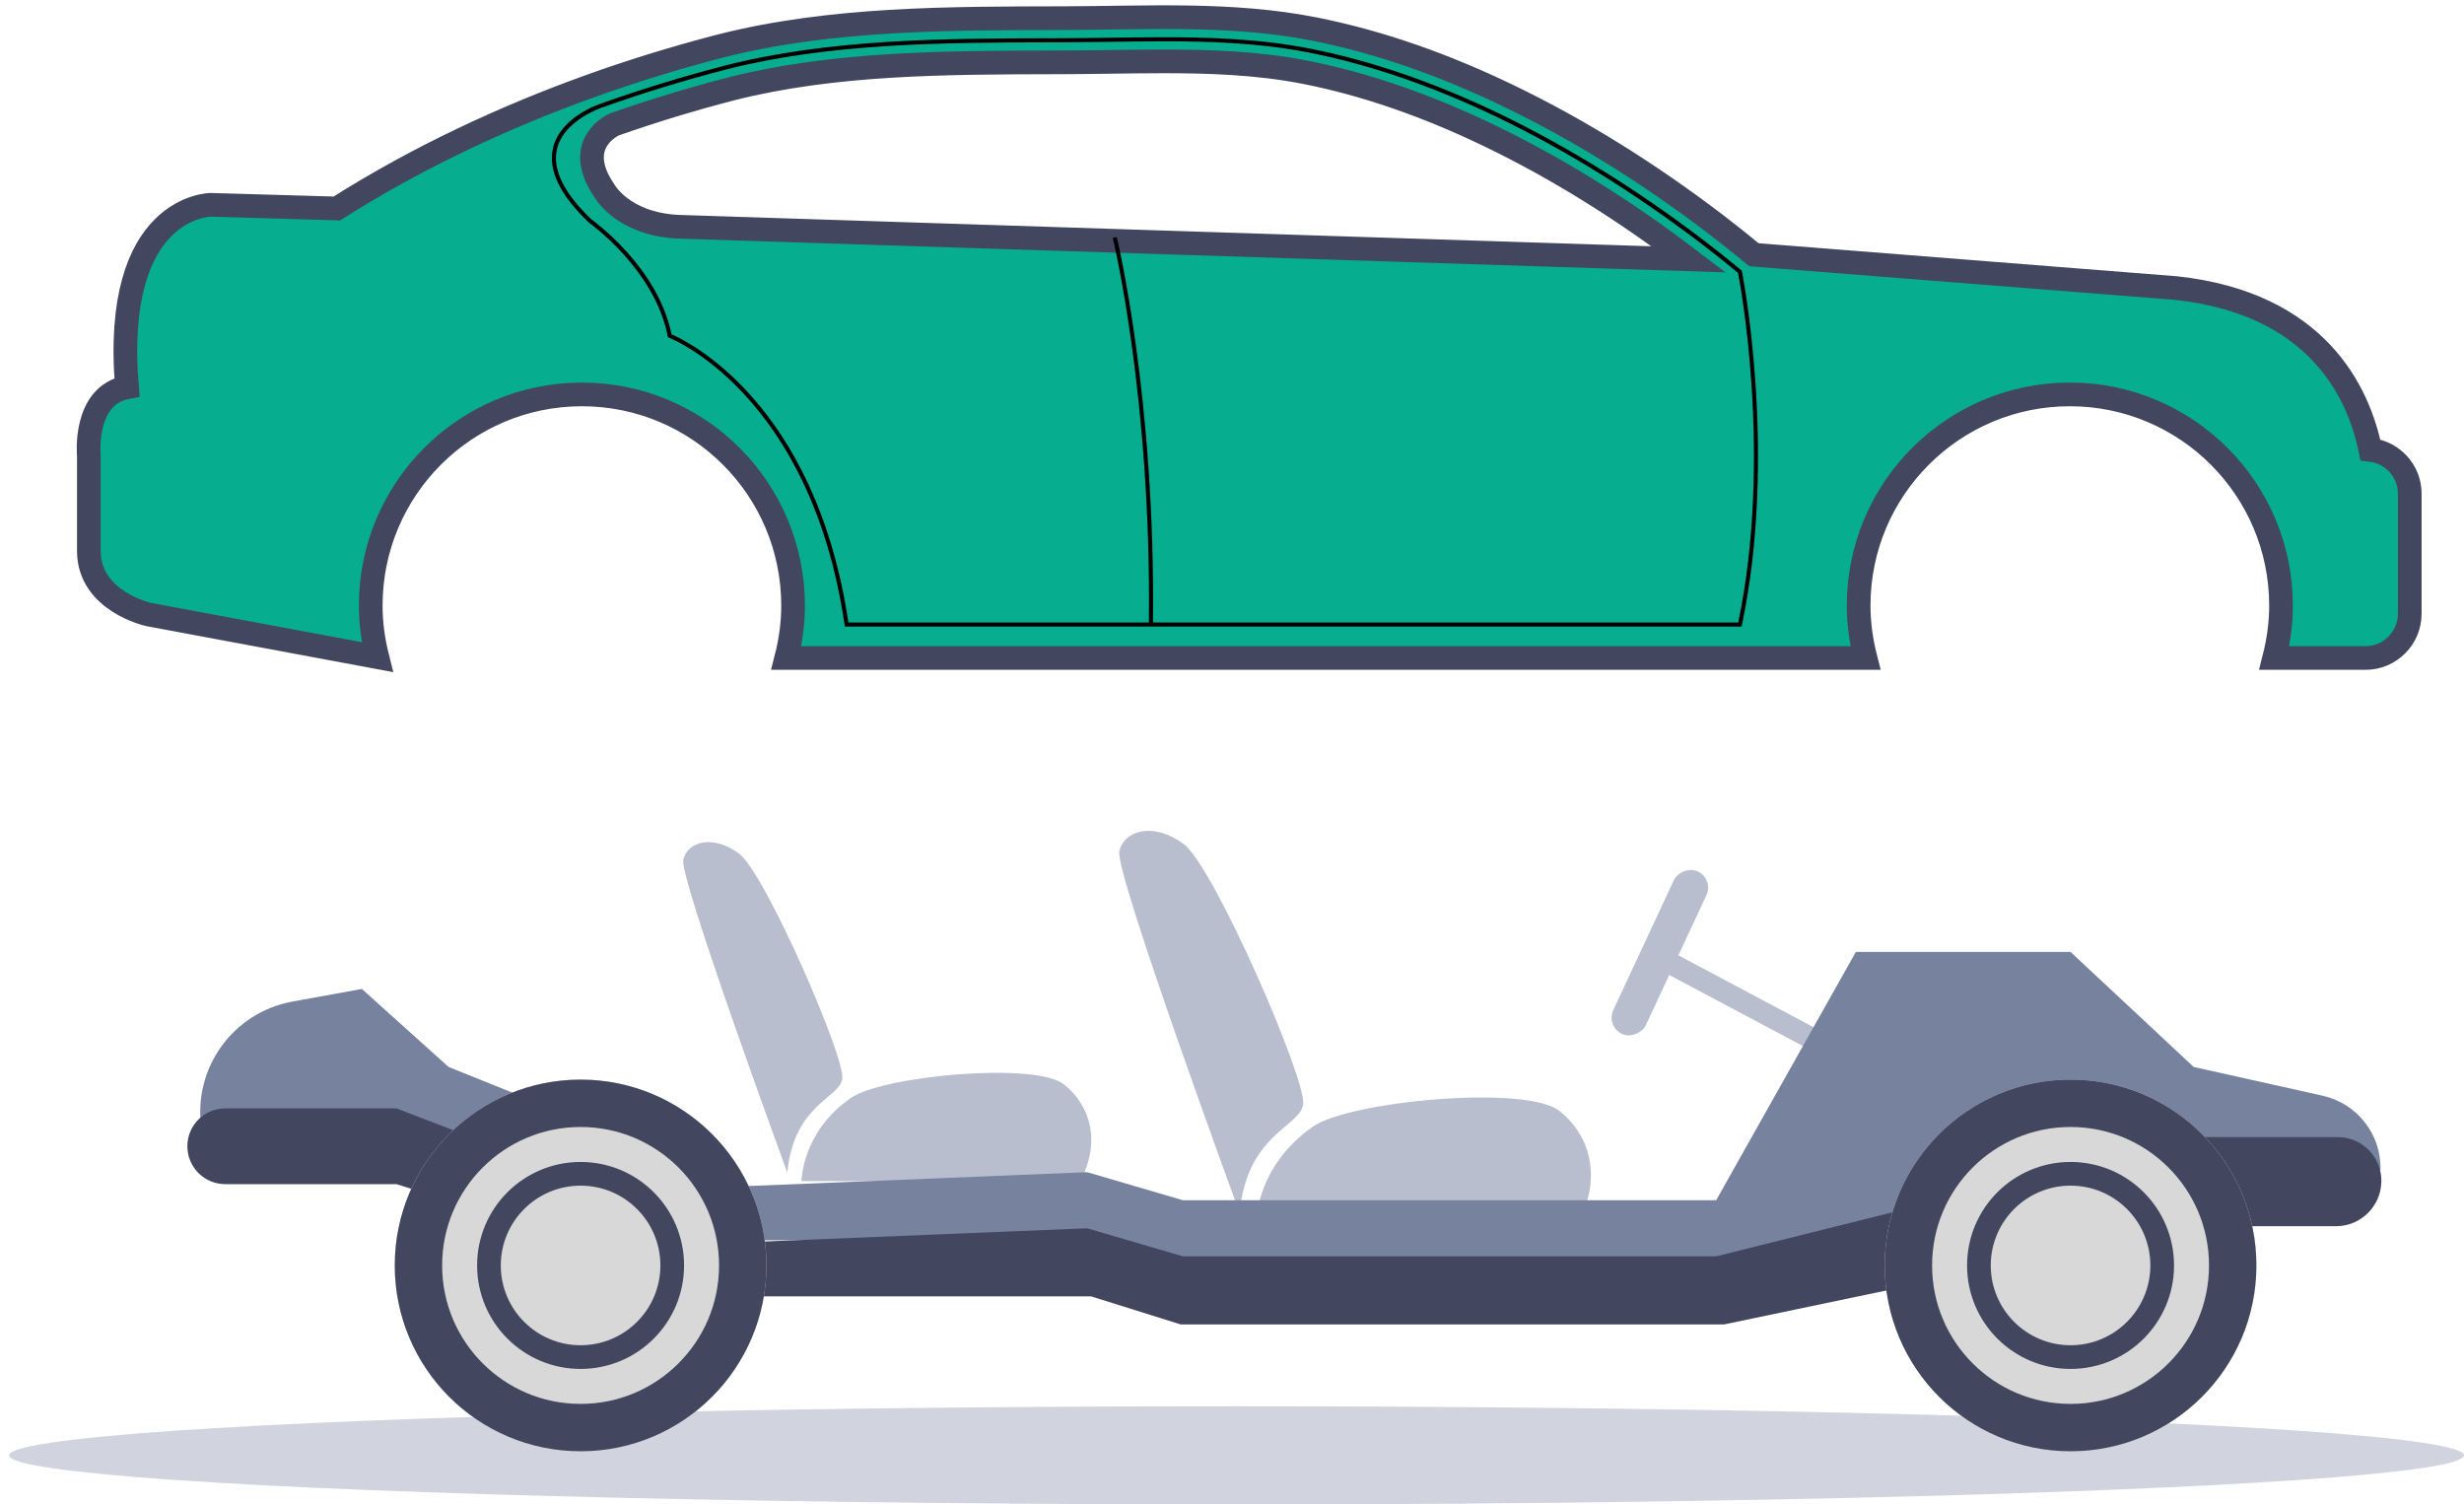 
<svg width="208px" height="127px" viewBox="0 0 208 127" version="1.1" xmlns="http://www.w3.org/2000/svg" xmlns:xlink="http://www.w3.org/1999/xlink">
    <!-- Generator: Sketch 46.2 (44496) - http://www.bohemiancoding.com/sketch -->
    <desc>Created with Sketch.</desc>
    <defs>
        <circle id="path-1" cx="15.688" cy="15.81" r="15.688"></circle>
        <circle id="path-2" cx="15.688" cy="15.81" r="15.688"></circle>
    </defs>
    <g id="App" stroke="none" stroke-width="1" fill="none" fill-rule="evenodd">
        <g id="Заполнение-профиля-07" transform="translate(-84, -85)">
            <g id="car-illustration" transform="translate(188, 148.799) scale(-1, 1) translate(-188, -148.799) translate(84, 85.299)">
                <ellipse id="Oval-12" fill="#D1D4DF" cx="103.611" cy="122.557" rx="103.611" ry="4.144"></ellipse>
                <g id="Group-9" transform="translate(59.106, 84.104) rotate(11) translate(-59.106, -84.104) translate(44.606, 70.604)" fill="#B8BECD">
                    <rect id="Rectangle-5" transform="translate(11.884, 16.883) rotate(51) translate(-11.884, -16.883) " x="10.971" y="2.997" width="1.826" height="27.772"></rect>
                    <rect id="Rectangle-7" transform="translate(22.356, 7.916) rotate(-36) translate(-22.356, -7.916) " x="20.842" y="0.349" width="3.027" height="15.134" rx="1.513"></rect>
                </g>
                <g id="Group-16" transform="translate(3.626, 0.964)">
                    <path d="M186.575,16.028 C186.575,16.028 194.943,16.028 193.655,31.428 C197.378,32.12 196.873,37.204 196.873,37.204 L196.873,45.248 C196.873,49.508 191.825,50.612 191.825,50.612 L172.523,54.209 C172.873,52.814 173.079,51.363 173.079,49.859 C173.079,40.014 165.097,32.032 155.252,32.032 C145.406,32.032 137.425,40.014 137.425,49.859 C137.425,51.388 137.637,52.865 138,54.282 L46.9,54.282 C47.262,52.865 47.476,51.388 47.476,49.859 C47.476,40.014 39.494,32.032 29.647,32.032 C19.802,32.032 11.82,40.014 11.82,49.859 C11.82,51.388 12.034,52.865 12.395,54.282 L4.683,54.282 C2.632,54.282 0.954,52.603 0.954,50.553 L0.954,40.401 C0.954,38.489 2.418,36.92 4.278,36.713 C5.281,31.826 8.772,24.349 20.684,23.055 L56.311,20.242 C57.375,19.364 58.453,18.501 59.55,17.664 C65.015,13.502 70.86,9.8 77.053,6.817 C82.269,4.304 87.755,2.309 93.442,1.185 C100.398,-0.192 107.589,0.252 114.634,0.27 C124.236,0.294 134.235,0.249 143.586,2.63 C151.028,4.56 158.315,7.153 165.259,10.458 C168.928,12.205 172.504,14.158 175.935,16.336 L186.575,16.028 Z M147.146,17.877 C151.889,17.64 153.399,14.773 153.399,14.773 C156.092,10.785 152.508,9.239 152.508,9.239 C149.305,8.112 146.018,7.112 142.667,6.243 C134.026,4.044 124.572,4.021 115.43,4.001 L114.625,3.998 C113.275,3.995 111.921,3.977 110.564,3.957 C109.094,3.938 107.621,3.917 106.148,3.917 C102.537,3.917 98.288,4.026 94.165,4.842 C89.188,5.826 83.976,7.621 78.672,10.177 C73.01,12.903 67.336,16.42 61.81,20.63 L147.146,17.877 Z" id="Combined-Shape" stroke="#42475F" stroke-width="2" fill="#06AE8F"></path>
                    <path d="M57.638,51.287 L132.755,51.287 C135.553,32.575 146.569,27.431 147.689,26.955 C148.846,21.239 154.378,17.309 154.434,17.269 C156.76,15.057 157.751,13.055 157.359,11.335 C156.802,8.888 153.585,7.825 153.552,7.815 C150.16,6.606 146.64,5.525 143.084,4.604 C134.24,2.353 124.68,2.331 115.435,2.309 L114.629,2.307 C113.389,2.304 112.142,2.288 110.894,2.271 L110.588,2.267 C109.224,2.247 107.68,2.225 106.148,2.225 C102.455,2.225 98.104,2.338 93.837,3.183 C88.722,4.195 83.372,6.035 77.938,8.652 C72.173,11.431 66.402,15.007 60.785,19.285 C59.813,20.025 58.789,20.84 57.655,21.774 C57.451,22.829 54.755,37.392 57.638,51.287 Z M133.054,51.632 L57.357,51.632 L57.327,51.496 C54.287,37.03 57.297,21.798 57.327,21.647 L57.339,21.586 L57.387,21.548 C58.543,20.593 59.586,19.762 60.575,19.009 C66.21,14.717 72.001,11.129 77.787,8.34 C83.248,5.709 88.626,3.86 93.769,2.844 C98.065,1.995 102.439,1.88 106.148,1.88 C107.683,1.88 109.229,1.901 110.592,1.92 L110.9,1.924 C112.147,1.941 113.39,1.957 114.631,1.96 L115.435,1.963 C124.702,1.984 134.284,2.007 143.169,4.268 C146.735,5.193 150.266,6.275 153.665,7.488 C153.799,7.531 157.095,8.621 157.696,11.257 C158.117,13.106 157.093,15.218 154.653,17.536 C154.578,17.592 149.1,21.485 148.01,27.113 L147.992,27.207 L147.901,27.243 C147.783,27.286 135.941,31.954 133.077,51.484 L133.054,51.632 L133.054,51.632 Z" id="Fill-49" fill="#000000"></path>
                    <path d="M107.045,51.426 C106.812,32.323 110.072,18.876 110.105,18.741 L110.441,18.825 C110.408,18.958 107.159,32.367 107.392,51.421 L107.045,51.426" id="Fill-50" fill="#000000"></path>
                </g>
                <g id="Group-10" transform="translate(93.768, 86.132) scale(-1, 1) translate(-93.768, -86.132) translate(73.268, 69.132)" fill-rule="nonzero" fill="#B8BECD">
                    <path d="M10.909,32.952 C10.909,32.952 0.367,4.241 0.756,2.444 C1.145,0.647 3.637,-0.064 6.189,1.817 C8.74,3.697 16.66,21.919 16.271,23.842 C15.882,25.764 11.557,26.307 10.909,32.952 Z" id="Shape"></path>
                    <path d="M39.495,33.788 C41.527,29.943 40.489,26.391 37.895,24.343 C35.083,22.128 20.207,23.507 17.093,25.68 C12.293,29.024 12.293,33.788 12.293,33.788 L39.495,33.788 L39.495,33.788 Z" id="Shape"></path>
                </g>
                <g id="Group-10-Copy" transform="translate(132.976, 85.178) scale(-1, 1) translate(-132.976, -85.178) translate(114.976, 70.178)" fill-rule="nonzero" fill="#B8BECD">
                    <path d="M9.437,28.508 C9.437,28.508 0.317,3.669 0.654,2.114 C0.991,0.559 3.147,-0.055 5.354,1.572 C7.561,3.199 14.413,18.963 14.077,20.626 C13.74,22.289 9.999,22.759 9.437,28.508 Z" id="Shape"></path>
                    <path d="M34.168,29.231 C35.926,25.905 35.029,22.832 32.784,21.06 C30.352,19.144 17.481,20.337 14.788,22.217 C10.635,25.109 10.635,29.231 10.635,29.231 L34.168,29.231 L34.168,29.231 Z" id="Shape"></path>
                </g>
                <g id="Group-7" transform="translate(5.995, 80.059)">
                    <path d="M1.057,18.419 L16.826,18.419 L56.462,26.708 L102.34,26.708 L109.907,24.34 L139.136,24.34 L168.523,14.867 L185.005,14.867 L185.005,14.867 L185.005,14.867 C185.734,9.822 182.339,5.105 177.324,4.193 L171.46,3.126 L164.139,9.711 L139.136,19.777 L110.238,18.592 L102.153,20.961 L57.131,20.961 L45.34,0 L27.221,0 L16.826,9.711 L5.937,12.14 L5.937,12.14 C3.015,12.792 0.967,15.427 1.057,18.419 L1.057,18.419 Z" id="Path-5-Copy" fill="#77829E"></path>
                    <path d="M4.82,23.156 L16.826,23.156 L56.462,31.445 L102.34,31.445 L109.907,29.076 L139.136,29.076 L168.523,19.603 L182.992,19.603 L182.992,19.603 C184.758,19.603 186.189,18.172 186.189,16.406 L186.189,16.406 L186.189,16.406 C186.189,14.641 184.758,13.209 182.992,13.209 L168.536,13.209 L139.136,24.513 L110.238,23.329 L102.153,25.697 L57.131,25.697 L16.826,15.632 L4.665,15.632 L4.665,15.632 C2.629,15.632 0.979,17.282 0.979,19.318 C0.979,19.343 0.979,19.369 0.98,19.394 L0.98,19.394 L0.98,19.394 C1.022,21.484 2.729,23.156 4.82,23.156 Z" id="Path-5" fill="#42475F"></path>
                    <g id="Group-3" transform="translate(11.53, 10.657)">
                        <g id="Oval-4">
                            <use fill="#D8D8D8" fill-rule="evenodd" xlink:href="#path-1"></use>
                            <circle stroke="#42475F" stroke-width="4" cx="15.688" cy="15.81" r="13.688"></circle>
                        </g>
                        <circle id="Oval-4-Copy" stroke="#42475F" stroke-width="2" cx="15.688" cy="15.81" r="7.736"></circle>
                    </g>
                    <g id="Group-3-Copy" transform="translate(137.306, 10.657)">
                        <g id="Oval-4">
                            <use fill="#D8D8D8" fill-rule="evenodd" xlink:href="#path-2"></use>
                            <circle stroke="#42475F" stroke-width="4" cx="15.688" cy="15.81" r="13.688"></circle>
                        </g>
                        <circle id="Oval-4-Copy" stroke="#42475F" stroke-width="2" cx="15.688" cy="15.81" r="7.736"></circle>
                    </g>
                </g>
            </g>
        </g>
    </g>
</svg>
